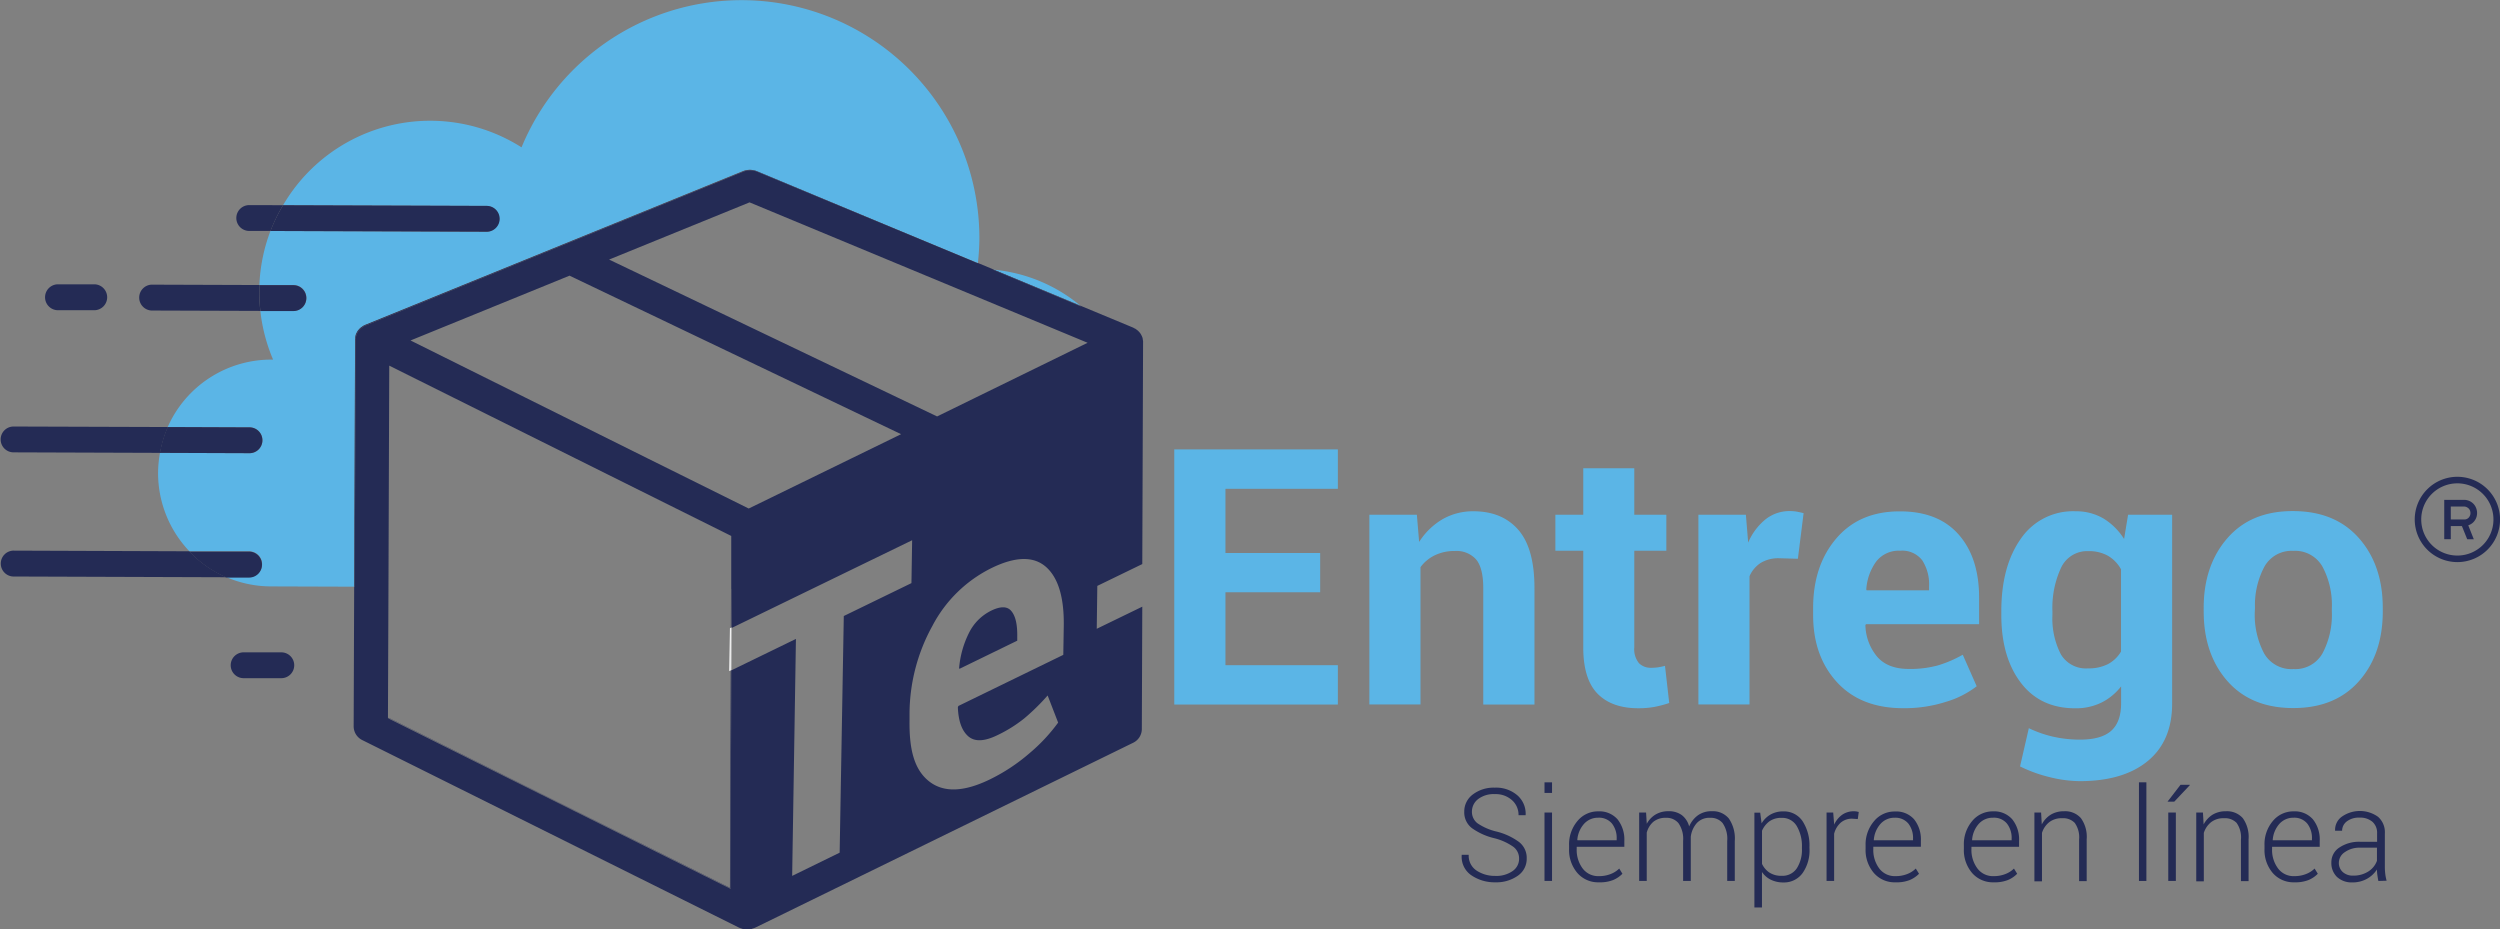 <svg id="Capa_1" data-name="Capa 1" xmlns="http://www.w3.org/2000/svg" viewBox="0 0 538.02 200.03"><rect x="0" y="0" width="538.02" height="200.03" fill="#808080" stroke="none"/><defs><style>.cls-1{fill:none;}.cls-2{fill:#5bb5e6;}.cls-3{fill:#242b55;}.cls-4{fill:#fff;}</style></defs><polygon class="cls-1" points="131.08 55.86 201.66 89.62 210.12 85.48 234.06 73.77 161.31 43.54 131.08 55.86"/><path class="cls-1" d="M162.16,110.77l32.79-16L123.76,60.67a.33.33,0,0,1-.1-.06l-34.23,14L140.58,100Z" transform="translate(-1.08 -1.29)"/><polygon class="cls-1" points="157.32 126.58 157.32 126.46 157.36 115.25 130.65 101.95 83.76 78.6 83.59 126.2 83.49 154.41 83.61 154.47 83.71 126.31 157.32 126.58"/><polygon class="cls-1" points="157.26 144.27 156.94 144.43 157.09 135.2 157.29 135.1 157.32 126.58 83.71 126.31 83.61 154.47 157.09 191.06 157.26 144.27"/><path class="cls-2" d="M77.49,74.24s0,0,0-.06,0,0,0-.06a1.59,1.59,0,0,1,.06-.3,2.28,2.28,0,0,1,.1-.52,3.92,3.92,0,0,1,.16-.36,5.05,5.05,0,0,1,.25-.45,2.34,2.34,0,0,1,.25-.3,3.23,3.23,0,0,1,.37-.37,2.62,2.62,0,0,1,.34-.24,2.83,2.83,0,0,1,.28-.2l.2-.08a1.29,1.29,0,0,0,.16-.09L160.9,38.13a4,4,0,0,1,3,0L211.4,57.86l.13,0a49.6,49.6,0,0,0,.32-5A51.2,51.2,0,0,0,113.32,33,36.65,36.65,0,0,0,62,45.45l43.9.15a2.79,2.79,0,0,1,0,5.57L59.28,51A37,37,0,0,0,56.9,62.63l7.35,0a2.78,2.78,0,0,1,0,5.56l-7.14,0a36.86,36.86,0,0,0,2.74,10.49c-.11,0-.2,0-.31,0A24.36,24.36,0,0,0,37.17,93.19l17.62.07a2.78,2.78,0,0,1,0,5.56l-19.28-.07a24.79,24.79,0,0,0-.41,4.25,24.39,24.39,0,0,0,6.74,16.93l12.87,0a2.78,2.78,0,1,1,0,5.56H49.78a24.42,24.42,0,0,0,9.57,2l17.95.06v-.12Z" transform="translate(-1.08 -1.29)"/><path class="cls-2" d="M214.94,59.33l18.66,7.75A34.14,34.14,0,0,0,214.94,59.33Z" transform="translate(-1.08 -1.29)"/><path class="cls-3" d="M54.72,45.43a2.78,2.78,0,0,0,0,5.56l4.58,0A36.47,36.47,0,0,1,62,45.45Z" transform="translate(-1.08 -1.29)"/><path class="cls-3" d="M108.61,48.4a2.78,2.78,0,0,0-2.76-2.8L62,45.45A36.47,36.47,0,0,0,59.28,51l46.55.16A2.78,2.78,0,0,0,108.61,48.4Z" transform="translate(-1.08 -1.29)"/><path class="cls-3" d="M56.9,62.63l-23.24-.08a2.79,2.79,0,0,0,0,5.57l23.45.08A38.1,38.1,0,0,1,56.86,64C56.86,63.57,56.88,63.1,56.9,62.63Z" transform="translate(-1.08 -1.29)"/><path class="cls-3" d="M67,65.45a2.78,2.78,0,0,0-2.76-2.79l-7.35,0c0,.47,0,.94,0,1.41a38.1,38.1,0,0,0,.23,4.16l7.14,0A2.77,2.77,0,0,0,67,65.45Z" transform="translate(-1.08 -1.29)"/><path class="cls-3" d="M13.4,68.05l8.12,0a2.79,2.79,0,0,0,0-5.57l-8.12,0a2.79,2.79,0,0,0,0,5.57Z" transform="translate(-1.08 -1.29)"/><path class="cls-3" d="M4,93.08a2.78,2.78,0,0,0,0,5.56l31.54.11a24.34,24.34,0,0,1,1.68-5.56Z" transform="translate(-1.08 -1.29)"/><path class="cls-3" d="M57.55,96.05a2.77,2.77,0,0,0-2.76-2.79l-17.62-.07a24.34,24.34,0,0,0-1.68,5.56l19.28.07A2.78,2.78,0,0,0,57.55,96.05Z" transform="translate(-1.08 -1.29)"/><path class="cls-3" d="M3.87,119.79a2.79,2.79,0,0,0,0,5.57l45.93.16a24.56,24.56,0,0,1-8-5.59Z" transform="translate(-1.08 -1.29)"/><path class="cls-3" d="M57.46,122.76A2.78,2.78,0,0,0,54.69,120l-12.87,0a24.56,24.56,0,0,0,8,5.59h4.89A2.77,2.77,0,0,0,57.46,122.76Z" transform="translate(-1.08 -1.29)"/><path class="cls-3" d="M61.62,141.68l-8.11,0a2.78,2.78,0,0,0,0,5.56l8.11,0a2.78,2.78,0,0,0,0-5.56Z" transform="translate(-1.08 -1.29)"/><path class="cls-3" d="M237.23,127.38l9.68-4.7.17-47.85s0,0,0-.07,0,0,0-.05a2.56,2.56,0,0,0-.05-.27,2.13,2.13,0,0,0-.26-.9,3.37,3.37,0,0,0-.25-.46,2.42,2.42,0,0,0-.25-.31,3.23,3.23,0,0,0-.37-.37,3,3,0,0,0-.34-.25,2.61,2.61,0,0,0-.27-.19c-.07,0-.14,0-.2-.08a1.29,1.29,0,0,0-.16-.09l-11.26-4.68-.07,0,.18.14L214.7,59.3a2,2,0,0,1,.24,0l-.35-.15-3.06-1.27a.13.13,0,0,0,0,.06L164.06,38.25a4.07,4.07,0,0,0-3.05,0L79.78,71.33a1.19,1.19,0,0,0-.15.09,1.8,1.8,0,0,0-.21.08,2.61,2.61,0,0,0-.27.19,2.93,2.93,0,0,0-.34.24,4.31,4.31,0,0,0-.37.37,3.88,3.88,0,0,0-.26.31,2.42,2.42,0,0,0-.24.45,2.21,2.21,0,0,0-.16.35,3.21,3.21,0,0,0-.11.52c0,.11,0,.2-.06.31s0,0,0,.06,0,0,0,.06l-.19,53.22H77.3l-.11,30.08a3.31,3.31,0,0,0,1.91,2.93l81,40.32a4.45,4.45,0,0,0,.51.19l.31.11a4.31,4.31,0,0,0,.94.11,3.63,3.63,0,0,0,.93-.1c.11,0,.2-.08.3-.11a3.46,3.46,0,0,0,.54-.19l81.25-39.75a3.3,3.3,0,0,0,1.93-2.92l.1-26.4-9.8,4.76ZM123.66,60.61a.33.33,0,0,0,.1.06L195,94.73l-32.79,16L140.58,100,89.43,74.56Zm58.12,124.18-10.22,5,.81-51-13.91,6.77-.17,47-73.6-36.65v-.06l-.12-.06.11-28.21.17-47.6,46.88,23.35,26.72,13.3,0,11.21v.12h.11l0,8.46,38.82-18.87-.15,9.23-14.56,7.08Zm48.13-42.57-22.58,11-.11.29q.17,4.44,2.24,6.24t6.24-.23a29.39,29.39,0,0,0,5.84-3.65,45.61,45.61,0,0,0,5-4.91l2.26,5.84a37.28,37.28,0,0,1-6.22,6.64,39.31,39.31,0,0,1-8.5,5.6q-8.46,4.11-13.13.34c-3.11-2.51-4.23-6.77-4.13-13.17l0-1.64A39.43,39.43,0,0,1,201.73,136a28.71,28.71,0,0,1,12.81-12.5q7.64-3.7,11.63-.22c2.65,2.33,3.94,6.59,3.84,12.76Zm-18.7-55.45-8.46,4.14L132.16,57.15l30.23-12.31,72.75,30.22Z" transform="translate(-1.08 -1.29)"/><path class="cls-3" d="M214.39,132.71a10.51,10.51,0,0,0-4.78,4.79,20.78,20.78,0,0,0-2.12,7.56l.07.17L220,139.17l0-.9q.06-3.9-1.27-5.47C217.88,131.75,216.43,131.72,214.39,132.71Z" transform="translate(-1.08 -1.29)"/><polygon class="cls-3" points="157.09 191.06 83.61 154.47 83.61 154.52 157.21 191.18 157.38 144.21 157.26 144.27 157.09 191.06"/><polygon class="cls-3" points="157.41 135.04 157.44 126.58 157.32 126.58 157.29 135.1 157.41 135.04"/><path class="cls-3" d="M77.61,74.36s0,0,0-.06,0,0,0-.06,0-.2.06-.31a3.21,3.21,0,0,1,.11-.52,2.21,2.21,0,0,1,.16-.35,2.42,2.42,0,0,1,.24-.45,3.88,3.88,0,0,1,.26-.31,4.31,4.31,0,0,1,.37-.37,2.93,2.93,0,0,1,.34-.24,2.61,2.61,0,0,1,.27-.19,1.8,1.8,0,0,1,.21-.08,1.19,1.19,0,0,1,.15-.09L161,38.24a4.07,4.07,0,0,1,3.05,0L211.52,58a.13.13,0,0,1,0-.06l-.13,0L164,38.14a4,4,0,0,0-3,0L79.67,71.21a1.29,1.29,0,0,1-.16.09l-.2.08a2.83,2.83,0,0,0-.28.2,2.62,2.62,0,0,0-.34.24,3.23,3.23,0,0,0-.37.37,2.34,2.34,0,0,0-.25.3,5.05,5.05,0,0,0-.25.45,3.92,3.92,0,0,0-.16.36,2.28,2.28,0,0,0-.1.52,1.59,1.59,0,0,0-.06.3s0,0,0,.06,0,0,0,.06l-.19,53.22v.12h.12Z" transform="translate(-1.08 -1.29)"/><path class="cls-3" d="M233.78,67.22l-.18-.14-18.66-7.75a2,2,0,0,0-.24,0Z" transform="translate(-1.08 -1.29)"/><polygon class="cls-4" points="156.94 144.43 157.26 144.27 157.27 141.12 157.29 135.1 157.09 135.2 156.94 144.43"/><polygon class="cls-4" points="157.41 135.04 157.29 135.1 157.27 141.12 157.26 144.27 157.38 144.21 157.39 141.23 157.41 135.04"/><path class="cls-2" d="M285.19,128.75H264.81v15.7H289v8.46H253.79V98H289v8.49H264.81v13.81h20.38Z" transform="translate(-1.08 -1.29)"/><path class="cls-2" d="M306,112.07l.49,5.85a14.94,14.94,0,0,1,5-4.87,13.12,13.12,0,0,1,6.68-1.73q6.19,0,9.67,4t3.47,12.59v25H320.29v-25q0-4.38-1.53-6.21a5.63,5.63,0,0,0-4.58-1.83,9.61,9.61,0,0,0-4.33.93,8.28,8.28,0,0,0-3.07,2.55v29.55h-11V112.07Z" transform="translate(-1.08 -1.29)"/><path class="cls-2" d="M352.79,102.07v10h6.9v7.74h-6.9V140.6a4.78,4.78,0,0,0,1,3.4,3.53,3.53,0,0,0,2.63,1,9.54,9.54,0,0,0,1.51-.1,12,12,0,0,0,1.47-.32l.91,8a23.81,23.81,0,0,1-3.23.85,19.09,19.09,0,0,1-3.42.28q-5.7,0-8.77-3.13t-3.08-9.93V119.81h-6v-7.74h6v-10Z" transform="translate(-1.08 -1.29)"/><path class="cls-2" d="M388,121.54l-4-.11a7.36,7.36,0,0,0-4,1,6.49,6.49,0,0,0-2.41,2.87v27.59h-11V112.07h10.22l.49,6a12.9,12.9,0,0,1,3.72-5,8.26,8.26,0,0,1,5.27-1.79,8.16,8.16,0,0,1,1.53.13c.46.09.93.19,1.41.32Z" transform="translate(-1.08 -1.29)"/><path class="cls-2" d="M410.68,153.7q-9.14,0-14.27-5.6t-5.13-14.44v-1.51q0-9.16,5-15t13.7-5.81q8.24,0,12.63,5T427,129.92v5.7H402.64l-.11.23a10.93,10.93,0,0,0,2.55,6.79q2.28,2.61,6.77,2.61a22.33,22.33,0,0,0,6.28-.76,25.53,25.53,0,0,0,5.35-2.3l3,6.79a20.24,20.24,0,0,1-6.65,3.36A29.28,29.28,0,0,1,410.68,153.7ZM410,119.81a6.12,6.12,0,0,0-5.11,2.28,11.39,11.39,0,0,0-2.17,6.06l.07.19h13.44v-.83a9.54,9.54,0,0,0-1.47-5.64A5.43,5.43,0,0,0,410,119.81Z" transform="translate(-1.08 -1.29)"/><path class="cls-2" d="M431.78,132.83q0-9.66,4.19-15.59a13.58,13.58,0,0,1,11.77-5.92,11.6,11.6,0,0,1,6,1.54,13.72,13.72,0,0,1,4.46,4.42l.86-5.21h9.48v40.65q0,8-5.21,12.32t-14.53,4.36a27.56,27.56,0,0,1-6.57-.85,30.51,30.51,0,0,1-6.42-2.32L437.7,158a24.8,24.8,0,0,0,5.23,1.83,25.6,25.6,0,0,0,5.83.63q4.53,0,6.66-1.89t2.14-5.89V149a12.21,12.21,0,0,1-4.27,3.51,12.49,12.49,0,0,1-5.62,1.21q-7.51,0-11.7-5.51t-4.19-14.57Zm11,.79a16.86,16.86,0,0,0,1.79,8.44,6.26,6.26,0,0,0,5.87,3.07,9.1,9.1,0,0,0,4.29-.92,7.14,7.14,0,0,0,2.81-2.7v-17.7a7.57,7.57,0,0,0-2.81-2.91,8.28,8.28,0,0,0-4.21-1,6.18,6.18,0,0,0-5.89,3.59,20.47,20.47,0,0,0-1.85,9.36Z" transform="translate(-1.08 -1.29)"/><path class="cls-2" d="M475.33,132.11q0-9.14,5.1-15t14.11-5.83q9.06,0,14.19,5.81t5.14,15v.79q0,9.21-5.12,15t-14.13,5.79q-9.06,0-14.17-5.79t-5.12-15Zm11,.79a17.75,17.75,0,0,0,2,9,6.78,6.78,0,0,0,6.34,3.38,6.71,6.71,0,0,0,6.24-3.4,17.69,17.69,0,0,0,2-8.95v-.79a17.41,17.41,0,0,0-2-8.87,6.75,6.75,0,0,0-6.3-3.43,6.68,6.68,0,0,0-6.24,3.45,17.62,17.62,0,0,0-2,8.85Z" transform="translate(-1.08 -1.29)"/><path class="cls-3" d="M529.92,122.26a9.18,9.18,0,1,1,9.19-9.18A9.18,9.18,0,0,1,529.92,122.26Zm7.77-9.18a7.77,7.77,0,1,0-7.76,7.77A7.76,7.76,0,0,0,537.69,113.08Z" transform="translate(-1.08 -1.29)"/><path class="cls-3" d="M532.27,114.34l1.19,3h-1.33c-.07,0-.1,0-.12-.08l-1.08-2.69s0-.06-.07-.06h-2.35v2.82H527.1v-8.47h4.23a2.85,2.85,0,0,1,1.81.63,2.68,2.68,0,0,1,.85,1.21,2.87,2.87,0,0,1,.16,1.3,2.75,2.75,0,0,1-.92,1.8A2.71,2.71,0,0,1,532.27,114.34Zm-3.76-1.26h2.69l.4,0a1.27,1.27,0,0,0,.93-.61,1.4,1.4,0,0,0,.19-1,1.27,1.27,0,0,0-.51-.87,1.4,1.4,0,0,0-.92-.3h-2.78Z" transform="translate(-1.08 -1.29)"/><path class="cls-3" d="M328,186.06a3.13,3.13,0,0,0-1.21-2.51,12.2,12.2,0,0,0-4.12-1.87,13.67,13.67,0,0,1-4.82-2.17A4.25,4.25,0,0,1,316.2,176a4.55,4.55,0,0,1,1.85-3.74,7.41,7.41,0,0,1,4.72-1.46,7,7,0,0,1,4.86,1.65,5.24,5.24,0,0,1,1.78,4.2l0,.08h-1.53a4.2,4.2,0,0,0-1.42-3.25,5.25,5.25,0,0,0-3.67-1.29,5.52,5.52,0,0,0-3.63,1.09,3.39,3.39,0,0,0-1.31,2.69,3.09,3.09,0,0,0,1.19,2.49,12.24,12.24,0,0,0,4.2,1.81A13.75,13.75,0,0,1,328,182.5a4.32,4.32,0,0,1,1.64,3.54,4.4,4.4,0,0,1-1.92,3.72,8,8,0,0,1-4.85,1.41,8.84,8.84,0,0,1-5.11-1.49,4.8,4.8,0,0,1-2.11-4.35l0-.08h1.51a3.81,3.81,0,0,0,1.73,3.42,7.07,7.07,0,0,0,3.95,1.12,6.09,6.09,0,0,0,3.7-1A3.19,3.19,0,0,0,328,186.06Z" transform="translate(-1.08 -1.29)"/><path class="cls-3" d="M335.09,171.94h-1.62v-2.29h1.62Zm0,18.94h-1.62V176.15h1.62Z" transform="translate(-1.08 -1.29)"/><path class="cls-3" d="M345.19,191.17a5.88,5.88,0,0,1-4.64-2,7.57,7.57,0,0,1-1.79-5.2v-.74a7.73,7.73,0,0,1,1.81-5.26,5.69,5.69,0,0,1,4.47-2.07,5.18,5.18,0,0,1,4.15,1.72,7,7,0,0,1,1.46,4.64v1.27H340.4V184a6.65,6.65,0,0,0,1.27,4.18,4.18,4.18,0,0,0,3.52,1.66,6.67,6.67,0,0,0,2.48-.44,5.36,5.36,0,0,0,1.88-1.19l.69,1.12a6.21,6.21,0,0,1-2,1.35A7.65,7.65,0,0,1,345.19,191.17Zm-.15-13.9a4,4,0,0,0-3.09,1.35,5.84,5.84,0,0,0-1.42,3.42l.05.08H349v-.34a5,5,0,0,0-1-3.24A3.6,3.6,0,0,0,345,177.27Z" transform="translate(-1.08 -1.29)"/><path class="cls-3" d="M355.33,176.15l.15,2.43a5.18,5.18,0,0,1,1.89-2,5.31,5.31,0,0,1,2.79-.71,4.7,4.7,0,0,1,2.82.81,4.47,4.47,0,0,1,1.62,2.47,5.74,5.74,0,0,1,1.9-2.41,5,5,0,0,1,3-.87,4.45,4.45,0,0,1,3.64,1.57,7.59,7.59,0,0,1,1.28,4.84v8.59h-1.63v-8.61a5.91,5.91,0,0,0-1-3.85,3.32,3.32,0,0,0-2.67-1.12,3.66,3.66,0,0,0-2.88,1.14,5.45,5.45,0,0,0-1.29,2.93v.3c0,.1,0,.22,0,.38v8.83h-1.65v-8.61a5.92,5.92,0,0,0-1-3.82,3.31,3.31,0,0,0-2.68-1.15,4.11,4.11,0,0,0-2.73.86,4.64,4.64,0,0,0-1.42,2.34v10.38h-1.63V176.15Z" transform="translate(-1.08 -1.29)"/><path class="cls-3" d="M390.5,183.93A8.48,8.48,0,0,1,389,189.2a4.92,4.92,0,0,1-4.13,2,6,6,0,0,1-2.7-.59,4.91,4.91,0,0,1-1.9-1.66v7.63h-1.63v-20.4h1.25l.3,2.31a5.27,5.27,0,0,1,1.91-1.9,5.39,5.39,0,0,1,2.75-.68A4.81,4.81,0,0,1,389,178a9.56,9.56,0,0,1,1.49,5.64Zm-1.63-.29a8.47,8.47,0,0,0-1.11-4.57,3.64,3.64,0,0,0-3.27-1.77,4.34,4.34,0,0,0-2.65.77,5,5,0,0,0-1.56,2v7.13a4.54,4.54,0,0,0,1.62,1.89,4.66,4.66,0,0,0,2.62.68,3.69,3.69,0,0,0,3.24-1.6,7.36,7.36,0,0,0,1.11-4.26Z" transform="translate(-1.08 -1.29)"/><path class="cls-3" d="M400.89,177.56l-1.16-.08a3.67,3.67,0,0,0-2.52.86,4.76,4.76,0,0,0-1.41,2.38v10.16h-1.63V176.15h1.43l.2,2.46v.16a5.32,5.32,0,0,1,1.72-2.13,4.35,4.35,0,0,1,2.56-.76,3.45,3.45,0,0,1,.57.05l.45.1Z" transform="translate(-1.08 -1.29)"/><path class="cls-3" d="M409,191.17a5.87,5.87,0,0,1-4.64-2,7.57,7.57,0,0,1-1.79-5.2v-.74A7.68,7.68,0,0,1,404.4,178a5.69,5.69,0,0,1,4.47-2.07A5.14,5.14,0,0,1,413,177.6a6.92,6.92,0,0,1,1.47,4.64v1.27H404.23V184a6.65,6.65,0,0,0,1.27,4.18,4.18,4.18,0,0,0,3.52,1.66,6.67,6.67,0,0,0,2.48-.44,5.31,5.31,0,0,0,1.87-1.19l.7,1.12a6.15,6.15,0,0,1-2,1.35A7.6,7.6,0,0,1,409,191.17Zm-.15-13.9a4,4,0,0,0-3.09,1.35,5.84,5.84,0,0,0-1.42,3.42l0,.08h8.44v-.34a5,5,0,0,0-1-3.24A3.6,3.6,0,0,0,408.87,177.27Z" transform="translate(-1.08 -1.29)"/><path class="cls-3" d="M430.14,191.17a5.9,5.9,0,0,1-4.64-2,7.56,7.56,0,0,1-1.78-5.2v-.74a7.72,7.72,0,0,1,1.8-5.26,5.72,5.72,0,0,1,4.47-2.07,5.18,5.18,0,0,1,4.15,1.72,6.92,6.92,0,0,1,1.46,4.64v1.27H425.35V184a6.65,6.65,0,0,0,1.28,4.18,4.16,4.16,0,0,0,3.51,1.66,6.63,6.63,0,0,0,2.48-.44,5.27,5.27,0,0,0,1.88-1.19l.69,1.12a6,6,0,0,1-2,1.35A7.65,7.65,0,0,1,430.14,191.17Zm-.15-13.9a4,4,0,0,0-3.09,1.35,5.83,5.83,0,0,0-1.41,3.42l0,.08H434v-.34a5,5,0,0,0-1-3.24A3.59,3.59,0,0,0,430,177.27Z" transform="translate(-1.08 -1.29)"/><path class="cls-3" d="M440.34,176.15l.15,2.56a5.47,5.47,0,0,1,1.92-2.09,5.34,5.34,0,0,1,2.84-.74,4.52,4.52,0,0,1,3.65,1.47,6.86,6.86,0,0,1,1.25,4.56v9h-1.63v-8.95a5.34,5.34,0,0,0-.94-3.58,3.45,3.45,0,0,0-2.69-1,4.31,4.31,0,0,0-2.81.86,4.72,4.72,0,0,0-1.55,2.3v10.42H438.9V176.15Z" transform="translate(-1.08 -1.29)"/><path class="cls-3" d="M463,190.88H461.4V169.65H463Z" transform="translate(-1.08 -1.29)"/><path class="cls-3" d="M470.34,170.19h2l0,.08L469,173.81h-1.45Zm-1,20.69h-1.63V176.15h1.63Z" transform="translate(-1.08 -1.29)"/><path class="cls-3" d="M475.17,176.15l.15,2.56a5.47,5.47,0,0,1,1.92-2.09,5.35,5.35,0,0,1,2.85-.74,4.53,4.53,0,0,1,3.65,1.47,6.92,6.92,0,0,1,1.25,4.56v9h-1.64v-8.95a5.34,5.34,0,0,0-.94-3.58,3.44,3.44,0,0,0-2.69-1,4.31,4.31,0,0,0-2.81.86,4.79,4.79,0,0,0-1.55,2.3v10.42h-1.63V176.15Z" transform="translate(-1.08 -1.29)"/><path class="cls-3" d="M494.84,191.17a5.9,5.9,0,0,1-4.64-2,7.56,7.56,0,0,1-1.78-5.2v-.74a7.72,7.72,0,0,1,1.8-5.26,5.72,5.72,0,0,1,4.47-2.07,5.18,5.18,0,0,1,4.15,1.72,6.92,6.92,0,0,1,1.46,4.64v1.27H490.05V184a6.65,6.65,0,0,0,1.28,4.18,4.16,4.16,0,0,0,3.51,1.66,6.63,6.63,0,0,0,2.48-.44,5.36,5.36,0,0,0,1.88-1.19l.69,1.12a6,6,0,0,1-2,1.35A7.65,7.65,0,0,1,494.84,191.17Zm-.15-13.9a4,4,0,0,0-3.09,1.35,5.83,5.83,0,0,0-1.41,3.42l0,.08h8.44v-.34a5,5,0,0,0-1-3.24A3.59,3.59,0,0,0,494.69,177.27Z" transform="translate(-1.08 -1.29)"/><path class="cls-3" d="M512.92,190.88c-.1-.51-.17-1-.22-1.33a8.5,8.5,0,0,1-.08-1.14,6.12,6.12,0,0,1-2.14,2,6.26,6.26,0,0,1-3.15.78A4.61,4.61,0,0,1,504,190a4.16,4.16,0,0,1-1.19-3.12,3.75,3.75,0,0,1,1.73-3.2,7.57,7.57,0,0,1,4.49-1.23h3.62v-1.82a3.15,3.15,0,0,0-1-2.48,4.08,4.08,0,0,0-2.82-.9,4.21,4.21,0,0,0-2.71.82,2.52,2.52,0,0,0-1,2h-1.51l0-.08a3.47,3.47,0,0,1,1.42-2.92,6.74,6.74,0,0,1,7.82,0,4.39,4.39,0,0,1,1.47,3.55v7.25a12.5,12.5,0,0,0,.09,1.51,10.34,10.34,0,0,0,.29,1.45Zm-5.42-1.15a5.89,5.89,0,0,0,3.26-.89,4.51,4.51,0,0,0,1.86-2.3v-2.82H509a5.4,5.4,0,0,0-3.28.95,2.75,2.75,0,0,0-1.3,2.28,2.6,2.6,0,0,0,.83,2A3.19,3.19,0,0,0,507.5,189.73Z" transform="translate(-1.08 -1.29)"/></svg>